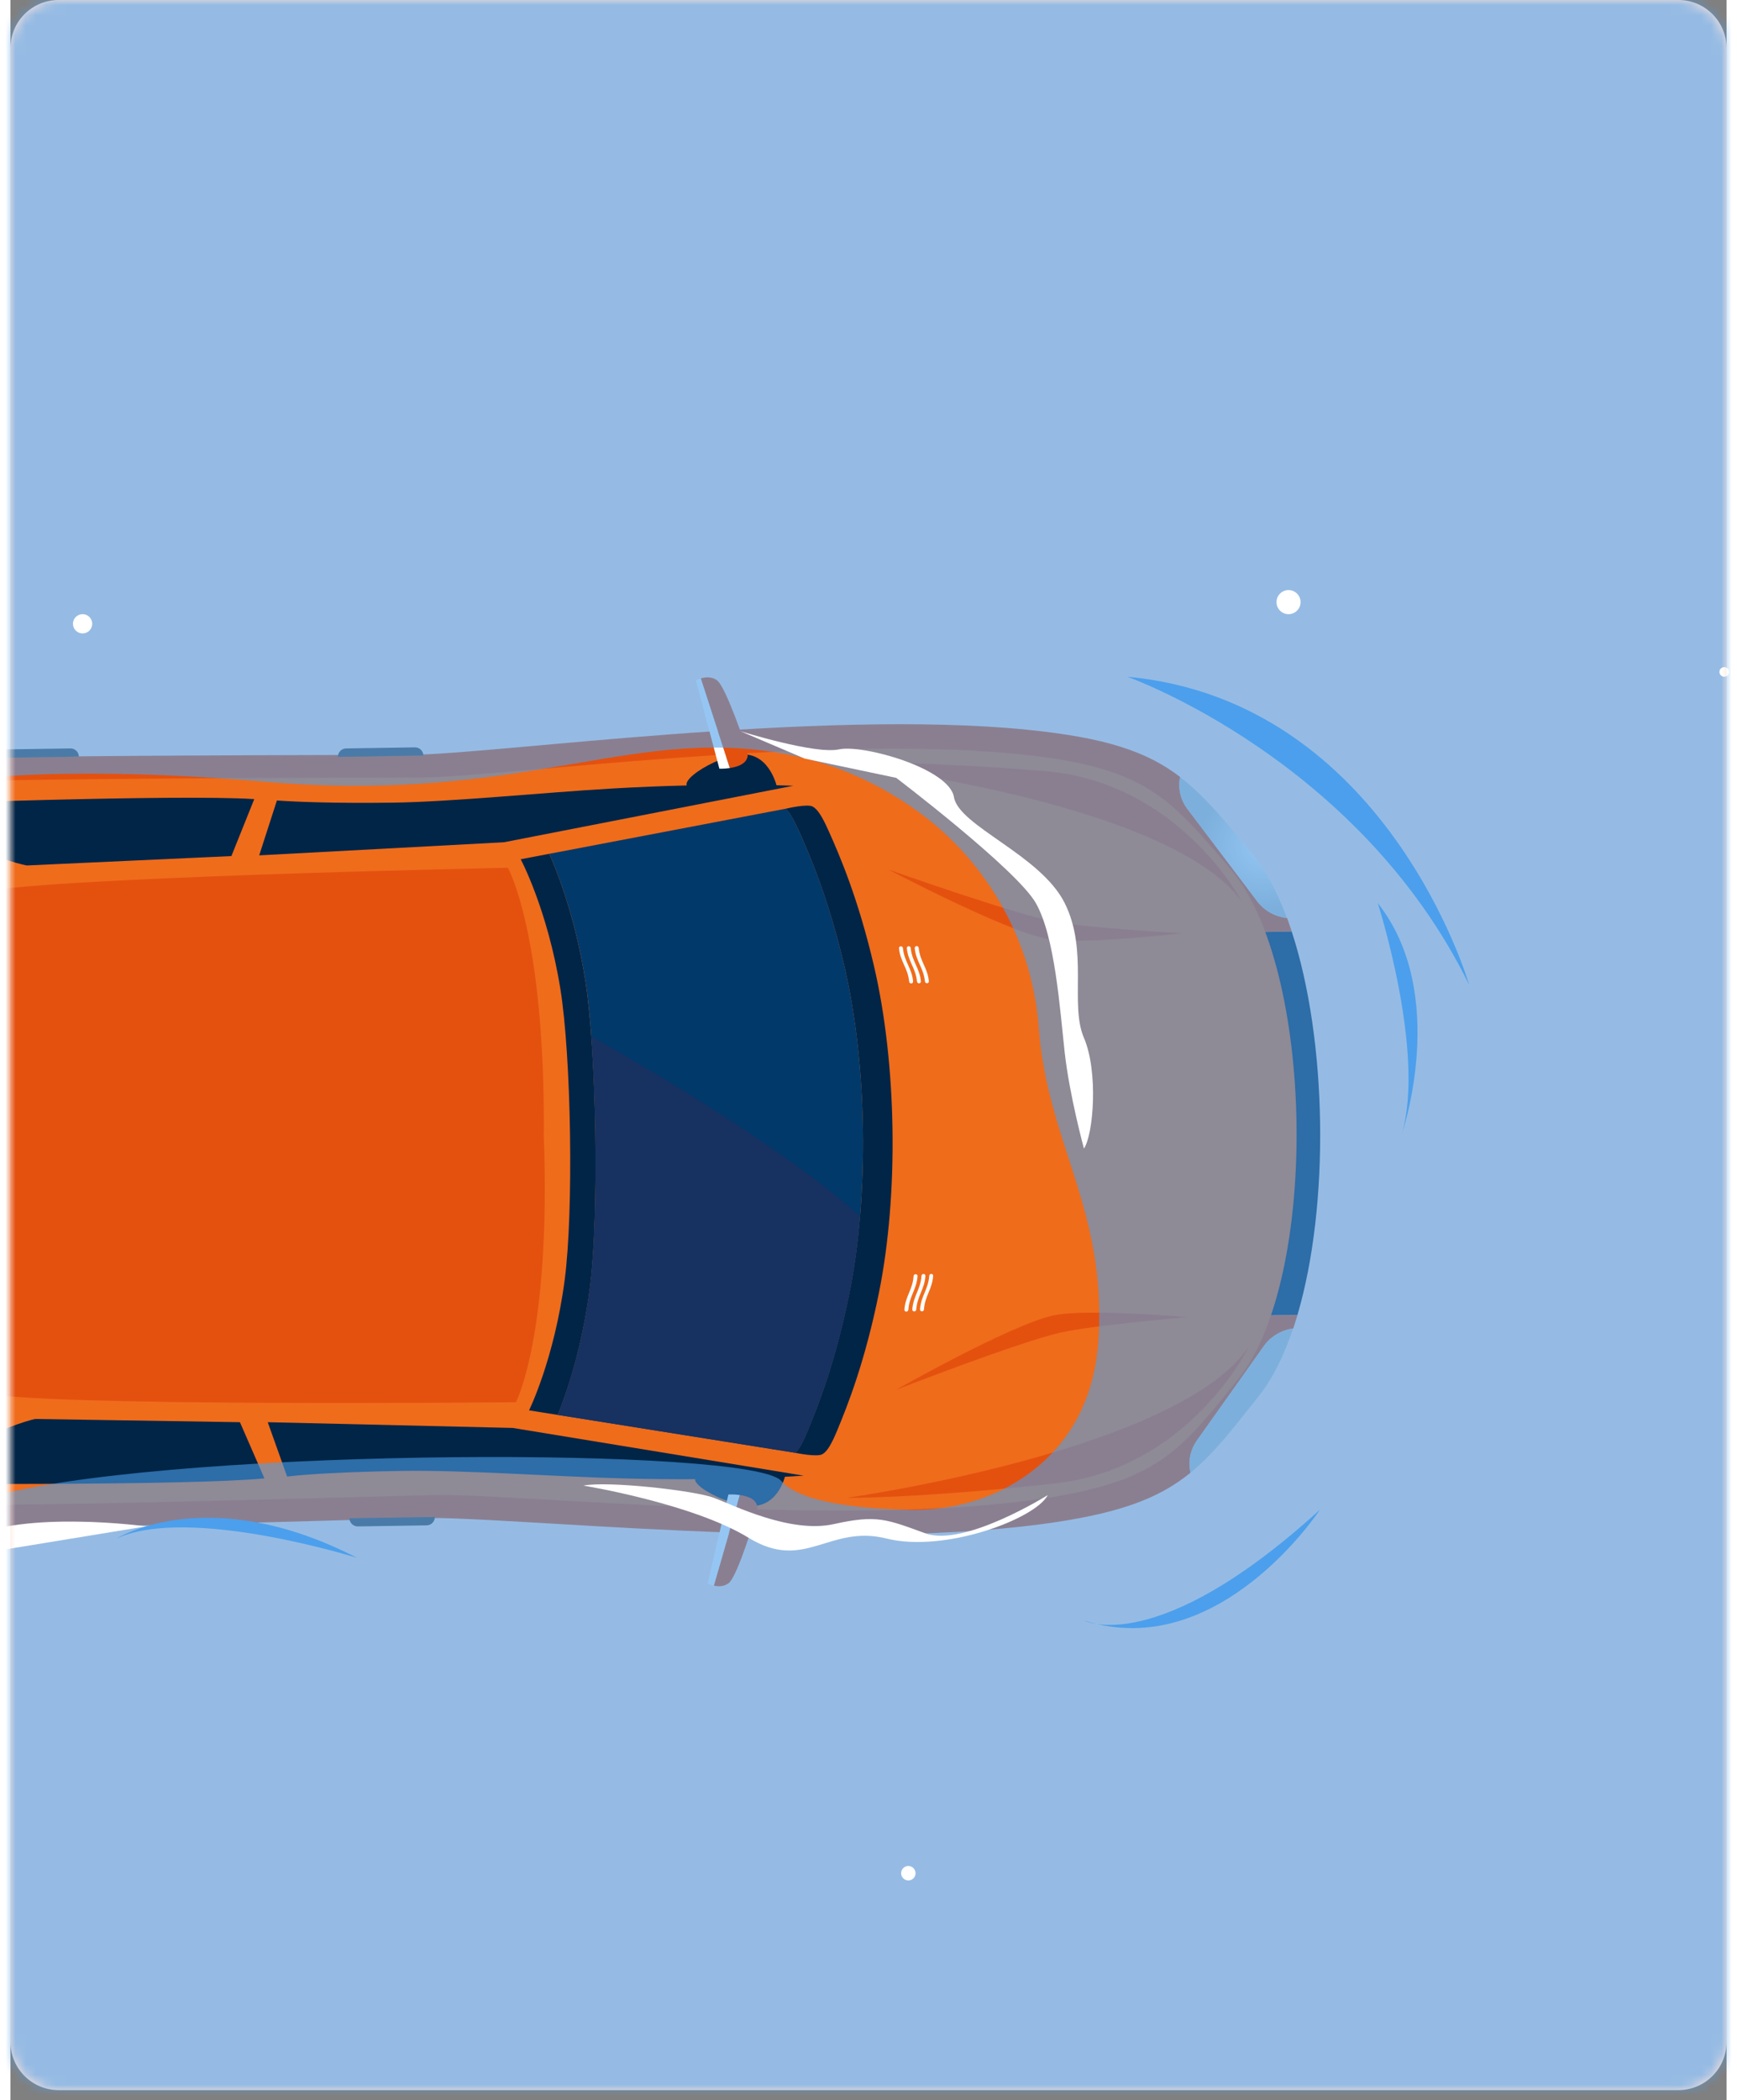 <svg width="182" height="220" viewBox="0 0 170 208" fill="none" xmlns="http://www.w3.org/2000/svg">
<rect x="0" y="0" width="170" height="208" fill="#808080" stroke="none"/>
<path d="M165.231 0H4.769C2.135 0 0 2.135 0 4.769V202.253C0 204.887 2.135 207.022 4.769 207.022H165.231C167.865 207.022 170 204.887 170 202.253V4.769C170 2.135 167.865 0 165.231 0Z" fill="#FFE4DA"/>
<mask id="mask0_1_395" style="mask-type:luminance" maskUnits="userSpaceOnUse" x="0" y="0" width="170" height="208">
<path d="M165.231 0H4.769C2.135 0 0 2.135 0 4.769V202.253C0 204.887 2.135 207.022 4.769 207.022H165.231C167.865 207.022 170 204.887 170 202.253V4.769C170 2.135 167.865 0 165.231 0Z" fill="white"/>
</mask>
<g mask="url(#mask0_1_395)">
<path d="M101.899 151C109.687 149.98 113.697 148.478 116.907 145.864C116.659 144.805 116.85 143.656 117.536 142.683L124.17 133.326C124.866 132.344 125.939 131.743 127.079 131.581C127.227 131.138 127.365 130.684 127.504 130.227L118.924 130.355L118.352 92.399L126.931 92.27C126.783 91.817 126.626 91.364 126.469 90.93C125.324 90.797 124.237 90.234 123.512 89.271L116.597 80.119C115.882 79.17 115.657 78.025 115.872 76.957C112.586 74.444 108.533 73.066 100.716 72.279C80.038 70.199 47.661 74.735 39.668 74.759C-2.957 74.873 -28.91 74.911 -37.852 77.873C-39.549 78.436 -40.937 79.795 -42.072 81.664C-41.881 82.055 -41.757 82.537 -41.748 83.128C-41.7 86.428 -43.822 88.064 -43.155 91.703C-42.711 94.106 -44.685 94.951 -46.088 95.251C-46.398 97.416 -46.612 99.591 -46.77 101.651C-46.297 101.98 -45.978 102.524 -45.968 103.148L-45.644 124.537C-45.635 125.162 -45.935 125.715 -46.402 126.059C-46.24 127.594 -46.04 129.192 -45.792 130.804C-44.39 131.014 -42.115 131.743 -42.511 134.304C-43.069 137.962 -40.894 139.536 -40.846 142.836C-40.832 143.866 -41.161 144.572 -41.629 145.063C-40.336 147.352 -38.743 149.002 -36.769 149.589C-27.741 152.278 -1.803 151.534 40.808 150.361C48.796 150.142 81.297 153.7 101.899 150.996V151Z" fill="#E4510F"/>
<path d="M118.92 130.355L127.499 130.226C130.699 119.348 130.456 103.048 126.927 92.27L118.348 92.399L118.92 130.355Z" fill="#002547"/>
<path d="M100.591 148.658C113.52 146.998 115.637 144.003 121.603 136.626C129.692 126.62 129.229 95.803 120.84 86.046C114.655 78.854 112.447 75.926 99.475 74.658C79.57 72.712 48.409 76.985 40.717 77.009C-0.311 77.128 -25.296 77.176 -33.899 79.965C-43.813 83.18 -42.807 113.811 -42.807 113.816C-42.807 113.82 -42.888 144.471 -32.878 147.38C-24.194 149.903 0.776 149.197 41.794 148.081C49.487 147.871 80.762 151.2 100.596 148.658H100.591Z" fill="#EF6C1B"/>
<path d="M56.961 97.21C55.964 90.815 54.128 86.256 53.375 84.568L50.547 85.107C50.547 85.107 53.198 90.076 54.467 97.897C55.564 104.645 55.797 120.011 54.901 126.788C53.871 134.642 51.372 139.693 51.372 139.693L54.214 140.146C54.915 138.438 56.613 133.822 57.419 127.403C58.306 120.321 58.063 104.264 56.961 97.21Z" fill="#002547"/>
<path d="M78.065 82.217C79.181 84.692 81.041 88.994 82.619 95.742C84.88 105.428 85.075 118.342 83.106 128.095C81.732 134.89 80.006 139.244 78.962 141.748C78.504 142.845 78.127 143.541 77.741 143.899L77.826 143.913C77.826 143.913 79.882 144.343 80.43 144.037C80.907 143.775 81.341 143.026 81.89 141.705C82.934 139.202 84.66 134.847 86.034 128.052C88.004 118.299 87.808 105.389 85.547 95.699C83.974 88.946 82.109 84.649 80.993 82.174C80.406 80.872 79.944 80.133 79.462 79.885C78.909 79.599 76.863 80.09 76.863 80.09L76.777 80.109C77.178 80.457 77.574 81.139 78.065 82.222V82.217Z" fill="#002547"/>
<path d="M56.965 97.212C58.067 104.265 58.31 120.318 57.423 127.404C56.617 133.828 54.919 138.44 54.218 140.147L77.744 143.9C78.13 143.542 78.511 142.846 78.965 141.749C80.004 139.246 81.735 134.892 83.109 128.096C85.074 118.343 84.883 105.434 82.622 95.743C81.044 88.99 79.189 84.693 78.068 82.218C77.582 81.136 77.181 80.454 76.78 80.106L53.379 84.569C54.132 86.257 55.968 90.817 56.965 97.212Z" fill="#00396A"/>
<path d="M26.396 79.284L24.641 84.721L48.886 83.424L77.552 77.829C77.552 77.829 70.175 77.491 59.616 78.101C52.935 78.483 43.75 79.427 37.817 79.503C32.185 79.575 28.36 79.427 26.396 79.289V79.284Z" fill="#002547"/>
<path d="M27.405 146.247L25.488 140.867L49.758 141.435L78.577 146.161C78.577 146.161 71.213 146.719 60.641 146.433C53.954 146.251 44.741 145.588 38.813 145.689C33.181 145.789 29.308 146.013 27.405 146.251V146.247Z" fill="#002547"/>
<path d="M24.148 79.156L21.887 84.793L1.614 85.723C1.614 85.723 -0.913 85.275 -5.1 83.243C-9.874 80.93 -11.219 79.686 -11.219 79.686C-11.219 79.686 16.546 78.651 24.148 79.151V79.156Z" fill="#002547"/>
<path d="M25.16 146.436L22.732 140.866L2.44 140.546C2.44 140.546 -0.073 141.071 -4.198 143.227C-8.9 145.683 -10.207 146.965 -10.207 146.965C-10.207 146.965 17.577 147.161 25.16 146.431V146.436Z" fill="#002547"/>
<path d="M116.584 80.121L123.499 89.273C124.224 90.236 125.311 90.799 126.456 90.933C125.483 88.31 124.3 86.068 122.908 84.409C120.209 81.194 118.234 78.781 115.859 76.964C115.645 78.033 115.869 79.177 116.584 80.126V80.121Z" fill="url(#paint0_radial_1_395)"/>
<path d="M124.16 133.329L117.526 142.686C116.84 143.659 116.649 144.808 116.897 145.867C119.215 143.978 121.117 141.508 123.716 138.212C125.061 136.51 126.172 134.235 127.064 131.583C125.925 131.75 124.856 132.347 124.155 133.329H124.16Z" fill="url(#paint1_radial_1_395)"/>
<path d="M86.992 86.134C86.992 86.134 98.509 92.224 102.768 93.011C106.02 93.612 116.021 92.438 116.021 92.438C116.021 92.438 106.469 91.904 103.355 91.284C99.139 90.44 86.992 86.134 86.992 86.134Z" fill="#E4510F"/>
<path d="M87.766 137.637C87.766 137.637 99.097 131.204 103.327 130.288C106.56 129.587 116.589 130.46 116.589 130.46C116.589 130.46 107.056 131.28 103.966 132C99.779 132.973 87.766 137.642 87.766 137.642V137.637Z" fill="#E4510F"/>
<path d="M78.965 141.749C80.005 139.245 81.736 134.891 83.109 128.095C83.591 125.715 83.939 123.145 84.163 120.479C76.704 113.764 63.246 105.881 57.543 102.657C58.12 110.593 58.124 121.8 57.423 127.399C56.617 133.823 54.92 138.434 54.219 140.141L77.744 143.895C78.13 143.537 78.512 142.841 78.965 141.744V141.749Z" fill="#173161"/>
<path d="M52.831 112.372C52.983 92.547 49.278 85.952 49.278 85.952C49.278 85.952 1.259 86.92 -3.491 88.503C-6.71 89.576 -7.955 102.085 -8.422 110.021L-8.322 116.569C-7.616 124.49 -5.995 136.951 -2.747 137.929C2.046 139.369 50.074 138.887 50.074 138.887C50.074 138.887 53.575 132.182 52.826 112.372H52.831Z" fill="#E4510F"/>
<path d="M121.965 89.265C121.965 89.265 115.761 77.428 102.346 76.36C88.644 75.268 81.758 75.564 81.758 75.564C81.758 75.564 114.549 79.155 121.965 89.265Z" fill="#E4510F"/>
<path d="M122.641 133.447C122.641 133.447 116.794 145.47 103.422 146.938C89.758 148.441 82.867 148.355 82.867 148.355C82.867 148.355 115.535 143.772 122.641 133.442V133.447Z" fill="#E4510F"/>
<path d="M76.799 145.953C76.799 145.953 76.232 149.058 73.585 149.167C70.934 149.277 65.511 146.196 68.912 146.072C72.312 145.953 75.774 145.686 76.795 145.953H76.799Z" fill="#002547"/>
<path d="M71.152 156.803C72.059 156.107 73.904 149.85 73.904 149.85C74.29 148.615 73.194 148.214 72.268 148.081L69.684 157.051C70.103 157.151 70.666 157.175 71.157 156.798L71.152 156.803Z" fill="#E4510F"/>
<path d="M72.256 148.08C71.65 147.994 71.121 148.027 71.121 148.027L69.07 156.831C69.07 156.831 69.318 156.964 69.671 157.05L72.256 148.08Z" fill="url(#paint2_linear_1_395)"/>
<path d="M75.956 78.038C75.956 78.038 75.293 74.757 72.647 74.719C69.995 74.685 64.673 78.133 68.073 78.157C71.474 78.181 74.945 78.353 75.961 78.038H75.956Z" fill="#002547"/>
<path d="M72.942 74.244C72.942 74.244 70.91 68.044 69.985 67.376C69.432 66.981 68.802 67.066 68.383 67.205L71.254 76.075C72.198 75.932 73.381 75.507 72.942 74.239V74.244Z" fill="#E4510F"/>
<path d="M68.387 67.204C68.101 67.295 67.91 67.404 67.91 67.404L70.228 76.141C70.228 76.141 70.7 76.156 71.258 76.074L68.387 67.204Z" fill="url(#paint3_linear_1_395)"/>
<path d="M40.903 74.836C40.898 74.378 40.521 74.016 40.068 74.025L33.248 74.13C32.795 74.135 32.433 74.511 32.438 74.965L40.903 74.836Z" fill="#464646"/>
<path d="M6.774 74.94C6.769 74.487 6.392 74.12 5.939 74.13L-0.88 74.234C-1.334 74.239 -1.701 74.616 -1.691 75.069L6.774 74.94Z" fill="#464646"/>
<path d="M42.043 150.25C42.048 150.704 41.685 151.08 41.232 151.085L34.413 151.19C33.96 151.19 33.583 150.832 33.578 150.379L42.043 150.25Z" fill="#464646"/>
<path d="M7.91 151.181C7.915 151.638 7.553 152.01 7.1 152.015L0.28 152.12C-0.173 152.12 -0.55 151.762 -0.555 151.309L7.91 151.181Z" fill="#464646"/>
<path d="M89.578 93.902C89.702 95.223 90.46 95.871 90.589 97.197C90.599 97.302 90.684 97.388 90.794 97.388C90.904 97.388 90.99 97.297 90.98 97.192C90.856 95.871 90.098 95.218 89.974 93.897C89.964 93.787 89.879 93.706 89.769 93.706C89.659 93.706 89.573 93.797 89.583 93.902H89.578Z" fill="url(#paint4_linear_1_395)"/>
<path d="M90.19 97.202C90.066 95.881 89.308 95.232 89.184 93.911C89.174 93.802 89.088 93.716 88.979 93.72C88.874 93.72 88.788 93.811 88.798 93.916C88.922 95.237 89.68 95.885 89.804 97.207C89.813 97.316 89.904 97.402 90.009 97.397C90.114 97.397 90.204 97.307 90.19 97.197V97.202Z" fill="url(#paint5_linear_1_395)"/>
<path d="M89.418 97.21C89.294 95.889 88.535 95.24 88.411 93.919C88.402 93.81 88.316 93.729 88.206 93.729C88.097 93.729 88.011 93.819 88.02 93.924C88.144 95.245 88.903 95.894 89.026 97.219C89.036 97.324 89.122 97.41 89.232 97.41C89.341 97.41 89.427 97.32 89.413 97.21H89.418Z" fill="url(#paint6_linear_1_395)"/>
<path d="M90.106 129.698C90.192 128.372 90.926 127.7 91.017 126.374C91.021 126.269 91.107 126.179 91.212 126.179C91.317 126.179 91.412 126.265 91.403 126.369C91.317 127.695 90.578 128.368 90.497 129.693C90.487 129.798 90.406 129.889 90.296 129.889C90.187 129.889 90.101 129.803 90.106 129.698Z" fill="url(#paint7_linear_1_395)"/>
<path d="M90.637 126.379C90.556 127.704 89.817 128.377 89.731 129.703C89.726 129.808 89.641 129.898 89.531 129.898C89.421 129.898 89.335 129.812 89.34 129.707C89.426 128.382 90.165 127.709 90.246 126.383C90.256 126.274 90.337 126.188 90.447 126.183C90.551 126.183 90.642 126.269 90.637 126.374V126.379Z" fill="url(#paint8_linear_1_395)"/>
<path d="M89.856 126.394C89.77 127.72 89.036 128.392 88.95 129.718C88.94 129.823 88.859 129.913 88.75 129.918C88.64 129.918 88.554 129.832 88.559 129.727C88.64 128.402 89.379 127.729 89.465 126.403C89.47 126.298 89.556 126.208 89.665 126.208C89.775 126.208 89.861 126.294 89.856 126.399V126.394Z" fill="url(#paint9_linear_1_395)"/>
<path opacity="0.59" d="M209.357 252.496V-9.273H-119.703V252.496H209.357ZM-28.873 93.226C-29.879 76.978 -1.222 75.138 25.174 77.431C51.566 79.725 62.067 71.322 78.148 74.98C82.631 76.001 86.47 77.947 89.679 80.221C96.723 85.219 101.22 93.15 101.864 101.777C102.722 113.227 108.545 119.675 107.792 132.537C107.339 140.253 103.4 144.502 99.58 146.825C96.418 148.742 92.741 149.62 89.045 149.548C85.068 149.467 78.32 148.985 76.345 146.677C73.489 143.339 18.292 143.339 -0.808 147.955C-19.907 152.572 -24.056 141.431 -28.305 135.665C-32.555 129.905 -27.862 109.474 -28.868 93.226H-28.873Z" fill="#4C9FEC"/>
<path d="M144.504 97.553C144.504 97.553 136.397 69.416 110.645 67.031C110.645 67.031 133.536 75.138 144.504 97.553Z" fill="#4C9FEC"/>
<path d="M137.83 112.335C137.83 112.335 142.599 98.505 135.445 89.444C135.445 89.444 140.214 104.228 137.83 112.335Z" fill="#4C9FEC"/>
<path d="M129.72 149.533C129.72 149.533 119.705 164.794 106.352 160.502C106.352 160.502 113.505 164.317 129.72 149.533Z" fill="#4C9FEC"/>
<path d="M34.337 154.304C34.337 154.304 17.646 149.058 10.492 152.396C10.492 152.396 19.553 146.673 34.337 154.304Z" fill="#4C9FEC"/>
<path d="M7.145 62.739C7.672 62.739 8.099 62.312 8.099 61.785C8.099 61.258 7.672 60.831 7.145 60.831C6.618 60.831 6.191 61.258 6.191 61.785C6.191 62.312 6.618 62.739 7.145 62.739Z" fill="white"/>
<path d="M169.774 67.031C170.037 67.031 170.251 66.817 170.251 66.554C170.251 66.29 170.037 66.077 169.774 66.077C169.51 66.077 169.297 66.29 169.297 66.554C169.297 66.817 169.51 67.031 169.774 67.031Z" fill="white"/>
<path d="M88.946 186.255C89.341 186.255 89.661 185.935 89.661 185.54C89.661 185.145 89.341 184.825 88.946 184.825C88.551 184.825 88.231 185.145 88.231 185.54C88.231 185.935 88.551 186.255 88.946 186.255Z" fill="white"/>
<path d="M126.61 60.833C127.269 60.833 127.802 60.299 127.802 59.641C127.802 58.982 127.269 58.448 126.61 58.448C125.952 58.448 125.418 58.982 125.418 59.641C125.418 60.299 125.952 60.833 126.61 60.833Z" fill="white"/>
<path d="M106.342 113.766C106.342 113.766 104.911 108.52 104.434 104.228C103.957 99.936 103.48 92.782 101.573 89.444C99.665 86.106 87.743 77.045 87.743 77.045L78.682 75.137L72.301 72.419C72.301 72.419 79.745 74.746 82.077 74.226C84.404 73.707 92.989 76.091 93.466 78.953C93.942 81.814 102.05 84.675 104.434 89.444C106.819 94.213 104.911 99.459 106.342 102.797C107.773 106.136 107.296 112.335 106.342 113.766Z" fill="white"/>
<path d="M102.76 148.085C102.76 148.085 94.486 153.269 90.642 151.877C86.799 150.484 85.845 150.007 81.553 150.961C77.26 151.915 71.633 149.087 69.678 148.352C67.723 147.623 59.138 146.669 56.754 147.146C56.754 147.146 67.551 148.901 73.121 152.315C78.691 155.73 81.076 150.961 86.799 152.392C92.521 153.822 101.554 150.451 102.76 148.081V148.085Z" fill="white"/>
<path d="M13.44 151.183C13.44 151.183 1.437 149.533 -4.286 152.394C-10.009 155.255 -13.824 148.579 -19.547 147.625L-18.727 148.398C-14.134 152.718 -7.791 154.659 -1.563 153.639L13.44 151.183Z" fill="white"/>
</g>
<defs>
<radialGradient id="paint0_radial_1_395" cx="0" cy="0" r="1" gradientUnits="userSpaceOnUse" gradientTransform="translate(124.135 83.812) rotate(89.13) scale(6.119 6.425)">
<stop stop-color="white"/>
<stop offset="1" stop-color="#C3C7C6"/>
</radialGradient>
<radialGradient id="paint1_radial_1_395" cx="0" cy="0" r="1" gradientUnits="userSpaceOnUse" gradientTransform="translate(-3674.77 1202.45) rotate(180) scale(6.119 6.119)">
<stop stop-color="white"/>
<stop offset="1" stop-color="#C3C7C6"/>
</radialGradient>
<linearGradient id="paint2_linear_1_395" x1="72.256" y1="152.534" x2="69.07" y2="152.534" gradientUnits="userSpaceOnUse">
<stop stop-color="white"/>
<stop offset="1" stop-color="white"/>
</linearGradient>
<linearGradient id="paint3_linear_1_395" x1="71.253" y1="71.668" x2="67.91" y2="71.668" gradientUnits="userSpaceOnUse">
<stop stop-color="white"/>
<stop offset="1" stop-color="white"/>
</linearGradient>
<linearGradient id="paint4_linear_1_395" x1="90.975" y1="95.542" x2="89.578" y2="95.542" gradientUnits="userSpaceOnUse">
<stop stop-color="white"/>
<stop offset="1" stop-color="white"/>
</linearGradient>
<linearGradient id="paint5_linear_1_395" x1="90.195" y1="95.556" x2="88.798" y2="95.556" gradientUnits="userSpaceOnUse">
<stop stop-color="white"/>
<stop offset="1" stop-color="white"/>
</linearGradient>
<linearGradient id="paint6_linear_1_395" x1="89.422" y1="95.565" x2="88.02" y2="95.565" gradientUnits="userSpaceOnUse">
<stop stop-color="white"/>
<stop offset="1" stop-color="white"/>
</linearGradient>
<linearGradient id="paint7_linear_1_395" x1="91.408" y1="128.029" x2="90.106" y2="128.029" gradientUnits="userSpaceOnUse">
<stop stop-color="white"/>
<stop offset="1" stop-color="white"/>
</linearGradient>
<linearGradient id="paint8_linear_1_395" x1="90.637" y1="128.038" x2="89.34" y2="128.038" gradientUnits="userSpaceOnUse">
<stop stop-color="white"/>
<stop offset="1" stop-color="white"/>
</linearGradient>
<linearGradient id="paint9_linear_1_395" x1="89.856" y1="128.058" x2="88.559" y2="128.058" gradientUnits="userSpaceOnUse">
<stop stop-color="white"/>
<stop offset="1" stop-color="white"/>
</linearGradient>
</defs>
</svg>
